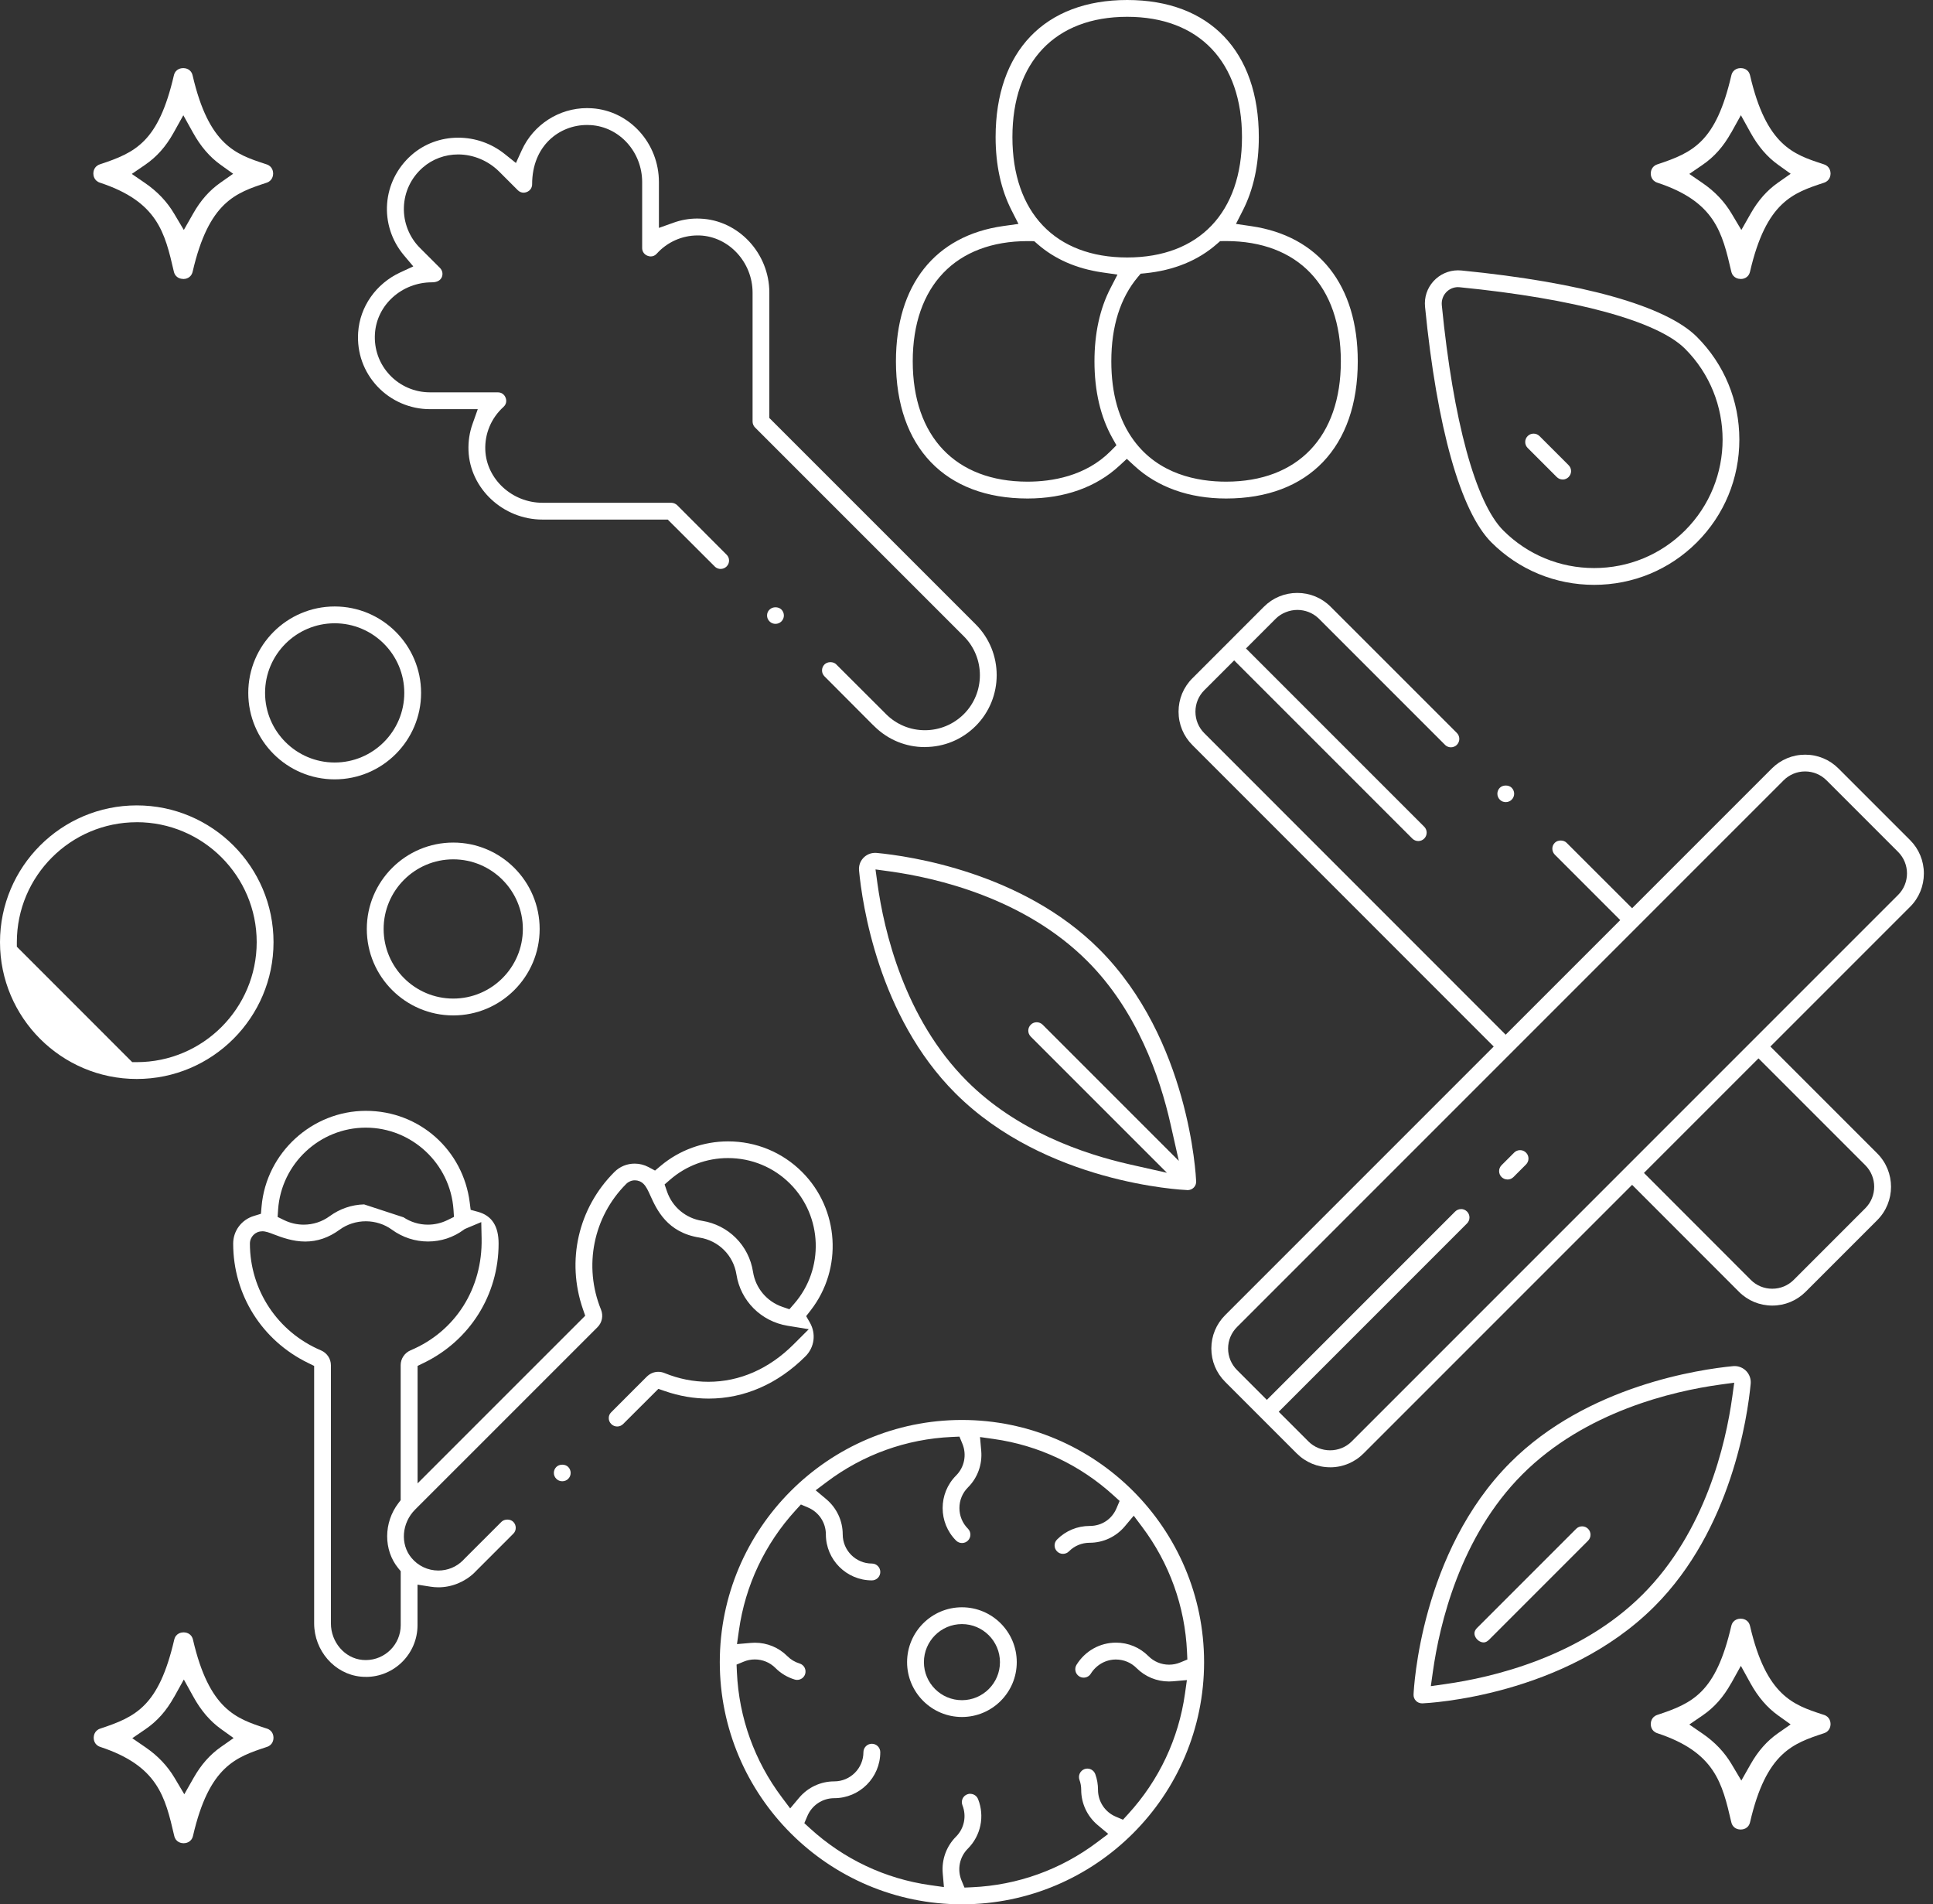 <?xml version="1.0" encoding="UTF-8"?>
<svg xmlns="http://www.w3.org/2000/svg" width="133" height="131" viewBox="0 0 133 131" fill="none">
  <rect x="0" y="0" width="133" height="131" fill="#333333" stroke="none"/>
  <path d="M12.605 19.189C12.483 19.189 12.069 19.151 11.96 18.676C11.34 15.996 10.849 13.876 6.874 12.566C6.455 12.427 6.423 12.048 6.423 11.936C6.423 11.823 6.455 11.442 6.877 11.303C9.341 10.489 10.902 9.757 11.962 5.192C12.072 4.72 12.485 4.685 12.608 4.685C12.731 4.685 13.145 4.722 13.254 5.195C14.37 10.005 16.244 10.617 18.225 11.268L18.345 11.308C18.762 11.447 18.794 11.826 18.794 11.938C18.794 12.05 18.762 12.432 18.342 12.571C16.212 13.273 14.37 13.879 13.257 18.681C13.145 19.157 12.734 19.194 12.611 19.194L12.605 19.189ZM11.949 9.122C11.415 10.083 10.788 10.788 9.979 11.343L9.068 11.965L9.979 12.59C10.83 13.174 11.487 13.866 11.983 14.701L12.648 15.82L13.292 14.688C13.802 13.788 14.415 13.094 15.166 12.568L16.041 11.954L15.174 11.332C14.426 10.796 13.804 10.072 13.276 9.119L12.614 7.929L11.951 9.119L11.949 9.122Z" fill="white"></path>
  <path d="M119.766 19.189C119.644 19.189 119.23 19.151 119.12 18.676C118.496 15.991 118.004 13.874 114.032 12.566C113.613 12.427 113.581 12.05 113.581 11.938C113.581 11.826 113.613 11.444 114.035 11.306C116.499 10.491 118.061 9.763 119.123 5.195C119.232 4.722 119.644 4.685 119.769 4.685C119.895 4.685 120.306 4.722 120.415 5.195C121.531 10.005 123.402 10.62 125.383 11.268L125.501 11.308C125.92 11.447 125.952 11.826 125.952 11.938C125.952 12.05 125.92 12.432 125.498 12.571C123.368 13.273 121.526 13.882 120.412 18.681C120.303 19.157 119.889 19.194 119.766 19.194V19.189ZM119.112 9.122C118.578 10.083 117.951 10.788 117.142 11.343L116.232 11.965L117.142 12.59C117.994 13.174 118.651 13.866 119.147 14.701L119.814 15.82L120.458 14.688C120.968 13.788 121.582 13.094 122.332 12.568L123.207 11.954L122.34 11.332C121.587 10.793 120.968 10.069 120.442 9.119L119.782 7.926L119.12 9.119L119.112 9.122Z" fill="white"></path>
  <path d="M119.766 125.856C119.644 125.856 119.23 125.819 119.12 125.343C118.496 122.658 118.004 120.541 114.032 119.23C113.613 119.091 113.581 118.715 113.581 118.603C113.581 118.491 113.613 118.109 114.032 117.97C116.496 117.156 118.058 116.424 119.12 111.859C119.23 111.387 119.644 111.35 119.766 111.35C119.889 111.35 120.303 111.387 120.412 111.859C121.528 116.665 123.397 117.279 125.375 117.93L125.501 117.97C125.92 118.109 125.952 118.488 125.952 118.6C125.952 118.712 125.92 119.091 125.501 119.23C123.365 119.938 121.526 120.546 120.415 125.343C120.306 125.819 119.892 125.856 119.769 125.856H119.766ZM119.112 115.789C118.578 116.75 117.951 117.455 117.142 118.01L116.232 118.632L117.142 119.257C117.994 119.841 118.651 120.533 119.147 121.368L119.812 122.487L120.455 121.355C120.965 120.455 121.579 119.761 122.329 119.235L123.205 118.624L122.337 118.002C121.584 117.463 120.965 116.739 120.439 115.789L119.78 114.596L119.118 115.789H119.112Z" fill="white"></path>
  <path d="M12.633 126.798C12.51 126.798 12.096 126.76 11.987 126.285C11.362 123.6 10.871 121.483 6.898 120.172C6.479 120.033 6.447 119.657 6.447 119.545C6.447 119.433 6.479 119.051 6.898 118.912C9.362 118.098 10.924 117.366 11.987 112.801C12.096 112.329 12.51 112.292 12.633 112.292C12.755 112.292 13.169 112.329 13.279 112.801C14.395 117.607 16.263 118.221 18.241 118.872L18.367 118.912C18.786 119.051 18.818 119.43 18.818 119.542C18.818 119.654 18.786 120.033 18.367 120.172C16.231 120.879 14.392 121.488 13.281 126.285C13.172 126.76 12.758 126.798 12.635 126.798H12.633ZM11.981 116.731C11.447 117.692 10.82 118.397 10.011 118.952L9.101 119.574L10.011 120.199C10.863 120.783 11.519 121.475 12.016 122.31L12.681 123.429L13.324 122.297C13.834 121.397 14.448 120.703 15.198 120.177L16.074 119.563L15.206 118.941C14.456 118.402 13.834 117.679 13.308 116.728L12.649 115.535L11.987 116.728L11.981 116.731Z" fill="white"></path>
  <path d="M9.41 74.224C4.223 74.224 0 70.004 0 64.814C0 59.624 4.221 55.404 9.41 55.404C14.6 55.404 18.82 59.624 18.82 64.814C18.82 70.004 14.6 74.224 9.41 74.224ZM9.41 56.562C4.859 56.562 1.159 60.265 1.159 64.814V65.126L9.098 73.066H9.41C13.962 73.066 17.662 69.363 17.662 64.811C17.662 60.26 13.959 56.56 9.41 56.56V56.562Z" fill="white"></path>
  <path d="M23.028 53.613C19.749 53.613 17.082 50.946 17.082 47.667C17.082 44.389 19.749 41.72 23.028 41.72C26.306 41.72 28.973 44.387 28.973 47.667C28.973 50.948 26.306 53.613 23.028 53.613ZM23.028 42.876C20.387 42.876 18.238 45.025 18.238 47.665C18.238 50.305 20.387 52.454 23.028 52.454C25.668 52.454 27.817 50.305 27.817 47.665C27.817 45.025 25.668 42.876 23.028 42.876Z" fill="white"></path>
  <path d="M31.186 69.852C27.907 69.852 25.238 67.185 25.238 63.907C25.238 60.628 27.905 57.961 31.186 57.961C34.466 57.961 37.131 60.628 37.131 63.907C37.131 67.185 34.464 69.852 31.186 69.852ZM31.186 59.115C28.545 59.115 26.396 61.264 26.396 63.904C26.396 66.544 28.545 68.693 31.186 68.693C33.826 68.693 35.975 66.544 35.975 63.904C35.975 61.264 33.826 59.115 31.186 59.115Z" fill="white"></path>
  <path d="M109.684 40.233C107.012 40.233 104.5 39.194 102.615 37.31C100.495 35.187 98.872 29.435 98.05 21.106C97.986 20.454 98.192 19.829 98.629 19.346C99.062 18.869 99.678 18.596 100.319 18.596C100.394 18.596 100.471 18.599 100.549 18.607C108.875 19.429 114.631 21.049 116.753 23.172C118.638 25.056 119.676 27.566 119.676 30.241C119.676 32.916 118.638 35.425 116.753 37.31C114.868 39.194 112.359 40.233 109.684 40.233ZM100.322 19.752C100.004 19.752 99.7 19.888 99.489 20.123C99.275 20.358 99.174 20.676 99.203 20.993C99.988 28.938 101.528 34.587 103.435 36.493C105.103 38.159 107.321 39.077 109.687 39.077C112.052 39.077 114.27 38.159 115.939 36.493C119.385 33.047 119.385 27.438 115.939 23.991C114.033 22.088 108.384 20.545 100.439 19.76C100.407 19.757 100.365 19.755 100.325 19.755L100.322 19.752Z" fill="white"></path>
  <path d="M25.177 115.354C25.059 115.354 24.942 115.349 24.824 115.338C23.025 115.165 21.615 113.555 21.615 111.673V93.963L21.191 93.755C18.017 92.209 16.044 89.064 16.044 85.549C16.044 84.67 16.615 83.907 17.464 83.648L17.953 83.498L17.998 82.988C18.321 79.302 21.474 76.416 25.174 76.416C28.874 76.416 31.869 79.128 32.32 82.722L32.384 83.226L32.873 83.359C33.837 83.621 34.306 84.337 34.306 85.549C34.306 89.07 32.334 92.214 29.159 93.755L28.732 93.963V102.041L40.265 90.511L40.11 90.063C38.954 86.728 39.782 83.111 42.275 80.621C42.646 80.249 43.14 80.047 43.668 80.047C43.999 80.047 44.328 80.129 44.619 80.284L45.07 80.525L45.462 80.196C46.754 79.112 48.399 78.517 50.094 78.517C52.021 78.517 53.829 79.264 55.188 80.623C57.748 83.183 58.004 87.276 55.78 90.138L55.468 90.538L55.721 90.978C56.162 91.745 56.042 92.679 55.422 93.301C53.516 95.204 51.21 96.211 48.757 96.211C47.745 96.211 46.733 96.037 45.748 95.695L45.3 95.541L42.873 97.962C42.764 98.071 42.619 98.13 42.465 98.13C42.31 98.13 42.168 98.071 42.059 97.962C41.944 97.85 41.885 97.706 41.885 97.551C41.885 97.399 41.944 97.257 42.053 97.153L43.628 95.575C44.256 94.945 44.445 94.756 44.475 94.729L44.525 94.681C44.739 94.478 45.008 94.369 45.294 94.369C45.441 94.369 45.585 94.398 45.721 94.454C46.701 94.855 47.715 95.055 48.738 95.055C50.892 95.055 52.918 94.166 54.603 92.481L55.647 91.438L54.189 91.2C52.368 90.901 50.954 89.486 50.671 87.676C50.465 86.36 49.443 85.34 48.129 85.135C45.898 84.788 45.179 83.199 44.75 82.252C44.587 81.891 44.469 81.632 44.277 81.44C44.109 81.277 43.901 81.195 43.682 81.195C43.463 81.195 43.247 81.283 43.089 81.44C40.817 83.712 40.137 87.105 41.351 90.087C41.522 90.506 41.429 90.981 41.114 91.296L28.564 103.843C27.638 104.769 27.528 106.224 28.305 107.161C28.764 107.719 29.442 108.039 30.16 108.039C30.799 108.039 31.399 107.794 31.85 107.343L31.904 107.289V107.284L34.498 104.692C34.6 104.59 34.749 104.534 34.91 104.534C35.07 104.534 35.217 104.59 35.315 104.689C35.428 104.801 35.486 104.948 35.486 105.103C35.486 105.255 35.428 105.399 35.318 105.506L32.641 108.184V108.189C31.971 108.83 31.076 109.193 30.163 109.193C29.976 109.193 29.789 109.177 29.603 109.147L28.727 109.009V111.801C28.727 113.76 27.133 115.357 25.177 115.357V115.354ZM18.03 84.705C17.568 84.705 17.195 85.084 17.195 85.549C17.195 88.752 19.111 91.635 22.08 92.892C22.499 93.069 22.768 93.472 22.768 93.915V111.673C22.768 112.967 23.719 114.073 24.931 114.187C25.011 114.195 25.091 114.198 25.169 114.198C26.493 114.198 27.571 113.122 27.571 111.798V108.085L27.4 107.877C26.38 106.627 26.386 104.743 27.414 103.4L27.568 103.197V93.912C27.568 93.469 27.835 93.069 28.249 92.89C31.335 91.59 33.209 88.637 33.137 85.183L33.113 84.07L32.069 84.507L31.965 84.555L31.898 84.603C31.186 85.127 30.337 85.404 29.45 85.404C28.564 85.404 27.697 85.124 26.965 84.59C26.458 84.219 25.817 84.013 25.169 84.013C24.52 84.013 23.879 84.219 23.372 84.59C22.619 85.14 21.842 85.407 20.996 85.407C20.15 85.407 19.367 85.116 18.866 84.924C18.516 84.79 18.284 84.7 18.035 84.7L18.03 84.705ZM50.086 79.665C48.623 79.665 47.211 80.191 46.111 81.147L45.727 81.48L45.892 81.961C46.258 83.031 47.182 83.805 48.303 83.981C50.118 84.264 51.528 85.674 51.811 87.489C51.984 88.608 52.758 89.531 53.831 89.9L54.315 90.065L54.648 89.681C56.725 87.292 56.602 83.669 54.365 81.432C53.225 80.292 51.706 79.665 50.091 79.665H50.086ZM27.753 83.733C28.255 84.067 28.836 84.246 29.44 84.246C29.902 84.246 30.363 84.139 30.78 83.936L31.236 83.712L31.202 83.205C30.983 80.047 28.332 77.572 25.169 77.572C22.005 77.572 19.354 80.047 19.135 83.205L19.101 83.715L19.56 83.939C19.974 84.139 20.438 84.246 20.895 84.246C21.543 84.246 22.163 84.043 22.686 83.661C23.38 83.154 24.194 82.874 25.051 82.852L27.75 83.736L27.753 83.733Z" fill="white"></path>
  <path d="M38.684 101.897C38.53 101.897 38.386 101.838 38.279 101.729C38.167 101.619 38.108 101.475 38.108 101.323C38.108 101.171 38.167 101.026 38.276 100.917C38.38 100.813 38.527 100.757 38.687 100.757C38.847 100.757 38.994 100.813 39.093 100.912C39.202 101.021 39.264 101.168 39.264 101.323C39.264 101.478 39.205 101.622 39.098 101.729C38.989 101.838 38.845 101.897 38.69 101.897H38.684Z" fill="white"></path>
  <path d="M63.636 51.394C62.331 51.394 61.106 50.892 60.174 49.976L60.081 49.883H60.075L56.728 46.525C56.618 46.415 56.559 46.271 56.559 46.119C56.559 45.967 56.618 45.82 56.728 45.71C56.829 45.609 56.976 45.55 57.136 45.55C57.296 45.55 57.443 45.606 57.539 45.705L60.919 49.079L60.959 49.122C60.959 49.122 60.972 49.135 60.98 49.141C61.693 49.846 62.635 50.233 63.639 50.233C64.643 50.233 65.601 49.837 66.317 49.125C67.79 47.651 67.79 45.248 66.317 43.772L51.949 29.405C51.842 29.298 51.781 29.148 51.781 28.996V20.131C51.781 18.041 50.15 16.276 48.148 16.198C48.097 16.198 48.046 16.196 47.993 16.196C46.931 16.196 45.908 16.652 45.19 17.448C45.075 17.576 44.936 17.64 44.776 17.64C44.531 17.64 44.184 17.461 44.184 17.061V12.533C44.184 10.459 42.633 8.734 40.652 8.606C40.566 8.601 40.475 8.598 40.385 8.598C38.511 8.598 36.613 10 36.613 12.675C36.613 13.075 36.268 13.254 36.023 13.254C35.873 13.254 35.74 13.195 35.625 13.083L34.354 11.812C33.601 11.057 32.568 10.624 31.522 10.624C30.614 10.624 29.747 10.947 29.082 11.532C28.284 12.232 27.825 13.201 27.79 14.255C27.755 15.299 28.158 16.321 28.898 17.058L30.273 18.433C30.441 18.601 30.489 18.847 30.401 19.06C30.305 19.293 30.064 19.421 29.723 19.421C27.648 19.421 25.924 20.972 25.798 22.952C25.729 24.012 26.089 25.021 26.813 25.793C27.526 26.554 28.532 26.989 29.576 26.989H34.253C34.618 26.989 34.757 27.274 34.789 27.36C34.824 27.448 34.912 27.75 34.64 27.995C33.802 28.753 33.348 29.829 33.391 30.953C33.468 32.955 35.233 34.586 37.323 34.586H46.188C46.354 34.586 46.517 34.674 46.599 34.757L49.992 38.156C50.105 38.265 50.163 38.409 50.163 38.561C50.163 38.713 50.105 38.858 49.995 38.967C49.886 39.077 49.736 39.138 49.581 39.138C49.475 39.138 49.317 39.108 49.178 38.97L45.945 35.742H37.323C34.618 35.742 32.336 33.615 32.235 30.998C32.211 30.366 32.304 29.746 32.515 29.157L32.873 28.147H29.573C28.212 28.147 26.895 27.576 25.961 26.578C25.021 25.574 24.552 24.261 24.642 22.878C24.757 21.1 25.868 19.517 27.536 18.742L28.436 18.326L27.798 17.568C26.047 15.491 26.276 12.456 28.318 10.662C29.194 9.893 30.331 9.471 31.522 9.471C32.712 9.471 33.828 9.874 34.741 10.606L35.499 11.212L35.903 10.328C36.703 8.572 38.465 7.437 40.39 7.437C40.499 7.437 40.612 7.44 40.724 7.448C43.311 7.616 45.337 9.848 45.337 12.528V15.678L46.346 15.318C46.877 15.128 47.424 15.034 47.977 15.034C48.046 15.034 48.116 15.034 48.185 15.04C50.807 15.141 52.934 17.424 52.934 20.128V28.753L67.134 42.95C69.058 44.877 69.058 48.011 67.134 49.939C66.199 50.873 64.958 51.389 63.639 51.389L63.636 51.394Z" fill="white"></path>
  <path d="M53.356 42.916C53.201 42.916 53.057 42.857 52.95 42.748C52.836 42.636 52.777 42.494 52.777 42.339C52.777 42.187 52.836 42.043 52.945 41.939C53.052 41.832 53.199 41.776 53.359 41.776C53.519 41.776 53.666 41.832 53.765 41.931C53.992 42.158 53.992 42.523 53.765 42.748C53.655 42.857 53.511 42.916 53.356 42.916Z" fill="white"></path>
  <path d="M102.073 112.983C101.84 112.983 101.592 112.802 101.491 112.559C101.405 112.353 101.453 112.164 101.635 111.982L108.45 105.167C108.56 105.057 108.704 104.999 108.859 104.999C109.013 104.999 109.158 105.06 109.267 105.169C109.377 105.279 109.435 105.423 109.435 105.578C109.435 105.733 109.374 105.877 109.267 105.986L102.452 112.802C102.326 112.927 102.203 112.986 102.07 112.986L102.073 112.983Z" fill="white"></path>
  <path d="M103.602 55.179C103.447 55.179 103.303 55.12 103.197 55.011C102.97 54.784 102.97 54.418 103.197 54.191C103.295 54.093 103.442 54.037 103.605 54.037C103.768 54.037 103.915 54.093 104.011 54.191C104.12 54.301 104.182 54.448 104.182 54.603C104.182 54.757 104.12 54.902 104.011 55.011C103.901 55.12 103.757 55.179 103.602 55.179Z" fill="white"></path>
  <path d="M91.518 100.936C90.65 100.936 89.836 100.597 89.222 99.983L84.299 95.06C83.685 94.446 83.346 93.632 83.346 92.764C83.346 91.897 83.685 91.082 84.299 90.468L102.775 71.992L82.041 51.253C81.429 50.641 81.09 49.825 81.09 48.957C81.09 48.089 81.427 47.272 82.041 46.661L86.963 41.738C87.577 41.124 88.391 40.788 89.259 40.788C90.127 40.788 90.941 41.124 91.552 41.736L100.239 50.42C100.439 50.62 100.49 50.983 100.234 51.245C100.132 51.346 99.983 51.408 99.828 51.408C99.721 51.408 99.564 51.378 99.425 51.239L90.698 42.513L90.687 42.505C90.308 42.155 89.793 41.957 89.262 41.957C88.731 41.957 88.165 42.176 87.783 42.555L85.73 44.608L97.991 56.869C98.101 56.979 98.162 57.123 98.162 57.278C98.162 57.433 98.101 57.577 97.994 57.686C97.885 57.796 97.74 57.857 97.585 57.857C97.431 57.857 97.287 57.796 97.177 57.689L84.916 45.428L82.863 47.481C82.468 47.876 82.252 48.399 82.252 48.96C82.252 49.52 82.468 50.043 82.863 50.438L103.597 71.178L111.48 63.295L106.977 58.791C106.782 58.597 106.726 58.228 106.977 57.977C107.076 57.876 107.225 57.82 107.383 57.82C107.54 57.82 107.69 57.876 107.788 57.975L112.297 62.478L121.908 52.868C122.522 52.254 123.336 51.915 124.204 51.915C125.071 51.915 125.885 52.254 126.499 52.868L131.422 57.79C132.033 58.402 132.372 59.219 132.372 60.086C132.372 60.954 132.036 61.771 131.422 62.382L121.812 71.992L129.161 79.342C130.429 80.61 130.429 82.671 129.161 83.939L124.238 88.861C123.627 89.473 122.81 89.812 121.942 89.812C121.075 89.812 120.258 89.475 119.647 88.861L112.297 81.507L93.819 99.985C93.205 100.599 92.391 100.938 91.523 100.938L91.518 100.936ZM100.53 83.172C100.685 83.172 100.829 83.234 100.938 83.343C101.048 83.453 101.107 83.597 101.107 83.752C101.107 83.907 101.048 84.051 100.938 84.16L87.983 97.116L90.036 99.168C90.418 99.55 90.957 99.769 91.515 99.769C92.073 99.769 92.612 99.55 92.994 99.168L130.6 61.562C131.414 60.748 131.414 59.422 130.6 58.605L125.677 53.682C125.282 53.287 124.756 53.068 124.198 53.068C123.64 53.068 123.114 53.287 122.719 53.682L85.113 91.288C84.718 91.683 84.499 92.209 84.499 92.767C84.499 93.325 84.718 93.851 85.113 94.246L87.166 96.299L100.122 83.343C100.231 83.234 100.375 83.175 100.53 83.175V83.172ZM113.112 80.687L120.461 88.042C120.853 88.437 121.379 88.653 121.94 88.653C122.5 88.653 123.024 88.437 123.419 88.042L128.341 83.119C129.158 82.302 129.158 80.973 128.341 80.156L120.992 72.807L113.112 80.687Z" fill="white"></path>
  <path d="M103.723 81.138C103.568 81.138 103.424 81.077 103.314 80.97C103.205 80.861 103.146 80.716 103.146 80.562C103.146 80.407 103.207 80.263 103.317 80.153L104.182 79.288C104.291 79.179 104.435 79.12 104.59 79.12C104.745 79.12 104.889 79.181 104.999 79.291C105.108 79.4 105.167 79.545 105.167 79.699C105.167 79.854 105.105 79.998 104.996 80.108L104.131 80.973C104.022 81.082 103.877 81.141 103.723 81.141V81.138Z" fill="white"></path>
  <path d="M66.186 131C57 131 49.525 123.528 49.525 114.342C49.525 105.156 57 97.681 66.186 97.681C75.372 97.681 82.847 105.156 82.847 114.342C82.847 123.528 75.372 131 66.186 131ZM66.76 123.4C66.998 123.4 67.209 123.544 67.297 123.765C67.764 124.94 67.486 126.277 66.592 127.172C66.018 127.746 65.847 128.605 66.157 129.358L66.36 129.849L66.891 129.825C70.017 129.684 72.991 128.613 75.492 126.729L76.253 126.157L75.524 125.546C74.803 124.94 74.392 124.059 74.392 123.125C74.392 122.887 74.352 122.657 74.272 122.439C74.221 122.294 74.227 122.14 74.293 121.998C74.36 121.857 74.475 121.752 74.619 121.699C74.683 121.675 74.75 121.664 74.817 121.664C75.06 121.664 75.278 121.819 75.361 122.046C75.487 122.388 75.548 122.751 75.548 123.122C75.548 123.931 76.029 124.657 76.776 124.972L77.267 125.18L77.628 124.785C79.745 122.471 81.093 119.611 81.531 116.517L81.664 115.575L80.716 115.658C80.62 115.666 80.527 115.671 80.433 115.671C79.59 115.671 78.794 115.343 78.199 114.748C77.82 114.368 77.315 114.16 76.779 114.16C76.079 114.16 75.433 114.526 75.052 115.135C74.945 115.306 74.761 115.407 74.56 115.407C74.454 115.407 74.35 115.378 74.256 115.319C74.125 115.236 74.034 115.111 74 114.958C73.965 114.809 73.989 114.654 74.072 114.521C74.665 113.568 75.679 112.999 76.787 112.999C77.628 112.999 78.421 113.327 79.019 113.928C79.398 114.307 79.902 114.515 80.439 114.515C80.703 114.515 80.962 114.465 81.205 114.363L81.696 114.16L81.672 113.629C81.531 110.506 80.46 107.529 78.578 105.028L78.007 104.267L77.395 104.996C76.79 105.716 75.909 106.128 74.974 106.128C74.435 106.128 73.928 106.338 73.549 106.72C73.439 106.832 73.292 106.891 73.138 106.891C72.983 106.891 72.839 106.832 72.732 106.723C72.622 106.613 72.561 106.469 72.561 106.314C72.561 106.16 72.62 106.015 72.729 105.906C73.327 105.303 74.125 104.972 74.977 104.972C75.828 104.972 76.512 104.491 76.827 103.744L77.035 103.252L76.64 102.892C74.323 100.775 71.464 99.424 68.372 98.989L67.43 98.856L67.513 99.803C67.596 100.743 67.262 101.661 66.6 102.321C66.221 102.7 66.013 103.204 66.013 103.741C66.013 104.278 66.221 104.782 66.6 105.161C66.709 105.271 66.768 105.415 66.768 105.57C66.768 105.724 66.707 105.869 66.6 105.978C66.49 106.088 66.346 106.146 66.191 106.146C66.037 106.146 65.892 106.085 65.783 105.978C64.55 104.745 64.55 102.737 65.783 101.504C66.357 100.93 66.528 100.073 66.218 99.318L66.015 98.826L65.484 98.85C62.358 98.992 59.384 100.062 56.883 101.947L56.122 102.518L56.851 103.13C57.571 103.736 57.983 104.617 57.983 105.551C57.983 106.659 58.885 107.558 59.99 107.558C60.308 107.558 60.569 107.817 60.569 108.138C60.569 108.458 60.31 108.717 59.99 108.717C58.244 108.717 56.824 107.297 56.824 105.554C56.824 104.745 56.343 104.019 55.596 103.704L55.105 103.495L54.744 103.891C52.627 106.208 51.277 109.067 50.842 112.158L50.708 113.1L51.656 113.018C51.749 113.01 51.843 113.004 51.936 113.004C52.782 113.004 53.578 113.333 54.173 113.928C54.411 114.166 54.694 114.336 55.014 114.433C55.163 114.478 55.284 114.577 55.356 114.71C55.428 114.846 55.444 115.004 55.401 115.151C55.329 115.394 55.102 115.562 54.849 115.562C54.792 115.562 54.736 115.554 54.683 115.538C54.181 115.388 53.722 115.113 53.353 114.742C52.974 114.363 52.47 114.155 51.936 114.155C51.672 114.155 51.413 114.206 51.17 114.307L50.679 114.51L50.703 115.041C50.844 118.167 51.915 121.141 53.797 123.643L54.368 124.403L54.979 123.675C55.585 122.954 56.466 122.543 57.401 122.543C58.508 122.543 59.408 121.64 59.408 120.535C59.408 120.217 59.667 119.956 59.987 119.956C60.308 119.956 60.567 120.215 60.567 120.535C60.567 122.281 59.146 123.699 57.401 123.699C56.592 123.699 55.866 124.182 55.551 124.927L55.342 125.418L55.737 125.778C58.055 127.895 60.914 129.246 64.005 129.681L64.947 129.814L64.865 128.867C64.782 127.927 65.116 127.011 65.775 126.349C66.344 125.783 66.517 124.935 66.221 124.187C66.165 124.043 66.165 123.885 66.226 123.744C66.287 123.602 66.4 123.493 66.544 123.437C66.613 123.41 66.685 123.394 66.757 123.394L66.76 123.4Z" fill="white"></path>
  <path d="M66.186 118.114C64.107 118.114 62.412 116.422 62.412 114.342C62.412 112.263 64.104 110.567 66.186 110.567C68.269 110.567 69.958 112.26 69.958 114.342C69.958 116.424 68.266 118.114 66.186 118.114ZM66.186 111.723C64.742 111.723 63.57 112.898 63.57 114.342C63.57 115.786 64.745 116.958 66.186 116.958C67.628 116.958 68.802 115.784 68.802 114.342C68.802 112.901 67.628 111.723 66.186 111.723Z" fill="white"></path>
  <path d="M107.519 32.985C107.364 32.985 107.22 32.924 107.11 32.814L105.111 30.815C104.886 30.59 104.886 30.222 105.111 29.998C105.22 29.888 105.364 29.83 105.519 29.83C105.674 29.83 105.818 29.891 105.927 30L107.927 32C108.036 32.109 108.098 32.254 108.098 32.408C108.098 32.563 108.036 32.707 107.927 32.817C107.817 32.926 107.673 32.988 107.519 32.988V32.985Z" fill="white"></path>
  <path d="M97.855 117.175C97.636 117.175 97.5 117.079 97.42 116.996C97.31 116.881 97.254 116.732 97.26 116.571C97.276 116.174 97.74 106.787 103.928 100.599C109.219 95.306 116.988 94.195 119.241 93.979C119.275 93.976 119.313 93.974 119.35 93.974C119.662 93.974 119.961 94.107 120.172 94.339C120.383 94.574 120.485 94.876 120.455 95.194C120.242 97.447 119.129 105.212 113.835 110.506C107.639 116.702 98.258 117.159 97.863 117.177H97.855V117.175ZM118.333 95.252C115.116 95.698 109.078 97.092 104.75 101.419C100.447 105.722 99.043 111.772 98.589 114.996L98.448 115.992L99.443 115.851C102.668 115.397 108.717 113.993 113.021 109.689C117.348 105.362 118.741 99.321 119.187 96.107L119.323 95.116L118.333 95.252Z" fill="white"></path>
  <path d="M81.688 81.867C81.301 81.851 71.921 81.395 65.727 75.199C60.433 69.905 59.32 62.139 59.107 59.886C59.077 59.569 59.176 59.267 59.387 59.035C59.6 58.8 59.897 58.669 60.22 58.669C60.255 58.669 60.289 58.669 60.324 58.674C62.572 58.888 70.337 60.001 75.631 65.295C81.822 71.485 82.284 80.872 82.302 81.267C82.308 81.424 82.252 81.574 82.142 81.689C82.03 81.806 81.875 81.87 81.707 81.87H81.688V81.867ZM60.375 60.797C60.821 64.011 62.211 70.052 66.541 74.379C69.958 77.796 74.518 79.377 77.743 80.103L80.29 80.677L70.919 71.307C70.81 71.197 70.751 71.053 70.751 70.898C70.751 70.743 70.813 70.599 70.922 70.49C71.031 70.38 71.176 70.322 71.331 70.322C71.485 70.322 71.629 70.383 71.739 70.49L81.109 79.86L80.535 77.313C79.809 74.088 78.229 69.526 74.812 66.112C70.484 61.784 64.443 60.391 61.229 59.945L60.239 59.809L60.375 60.799V60.797Z" fill="white"></path>
  <path d="M84.36 34.293C81.822 34.293 79.638 33.514 78.047 32.04L77.531 31.565L77.016 32.04C75.425 33.514 73.242 34.293 70.703 34.293C65.033 34.293 61.645 30.767 61.645 24.856C61.645 19.602 64.336 16.212 69.026 15.55L70.076 15.403L69.595 14.458C68.869 13.03 68.503 11.34 68.503 9.434C68.503 3.526 71.888 0 77.558 0C83.228 0 86.613 3.526 86.613 9.434C86.613 11.343 86.245 13.035 85.519 14.464L85.041 15.403L86.085 15.556C90.746 16.233 93.421 19.621 93.421 24.856C93.421 30.764 90.036 34.293 84.365 34.293H84.36ZM84.358 16.583C84.326 16.583 84.291 16.583 84.259 16.583L83.949 16.589L83.738 16.773C82.441 17.918 80.775 18.599 78.789 18.799L78.482 18.828L78.284 19.063C77.078 20.502 76.464 22.451 76.464 24.854C76.464 27.067 76.979 28.892 77.996 30.278C79.718 32.638 82.406 33.134 84.358 33.134C89.304 33.134 92.257 30.04 92.257 24.856C92.257 19.672 89.304 16.583 84.355 16.583H84.358ZM70.716 16.586C65.761 16.586 62.801 19.677 62.801 24.856C62.801 30.035 65.754 33.134 70.7 33.134C72.353 33.134 74.686 32.771 76.413 31.036L76.816 30.63L76.536 30.131C75.719 28.674 75.305 26.898 75.305 24.854C75.305 22.931 75.674 21.242 76.402 19.832L76.888 18.89L75.836 18.738C74.058 18.479 72.555 17.819 71.37 16.775L71.159 16.591L70.711 16.586H70.716ZM77.555 1.156C72.609 1.156 69.659 4.25 69.659 9.434C69.659 14.618 72.612 17.712 77.555 17.712C82.499 17.712 85.455 14.618 85.455 9.434C85.455 4.25 82.502 1.156 77.555 1.156Z" fill="white"></path>
</svg>
